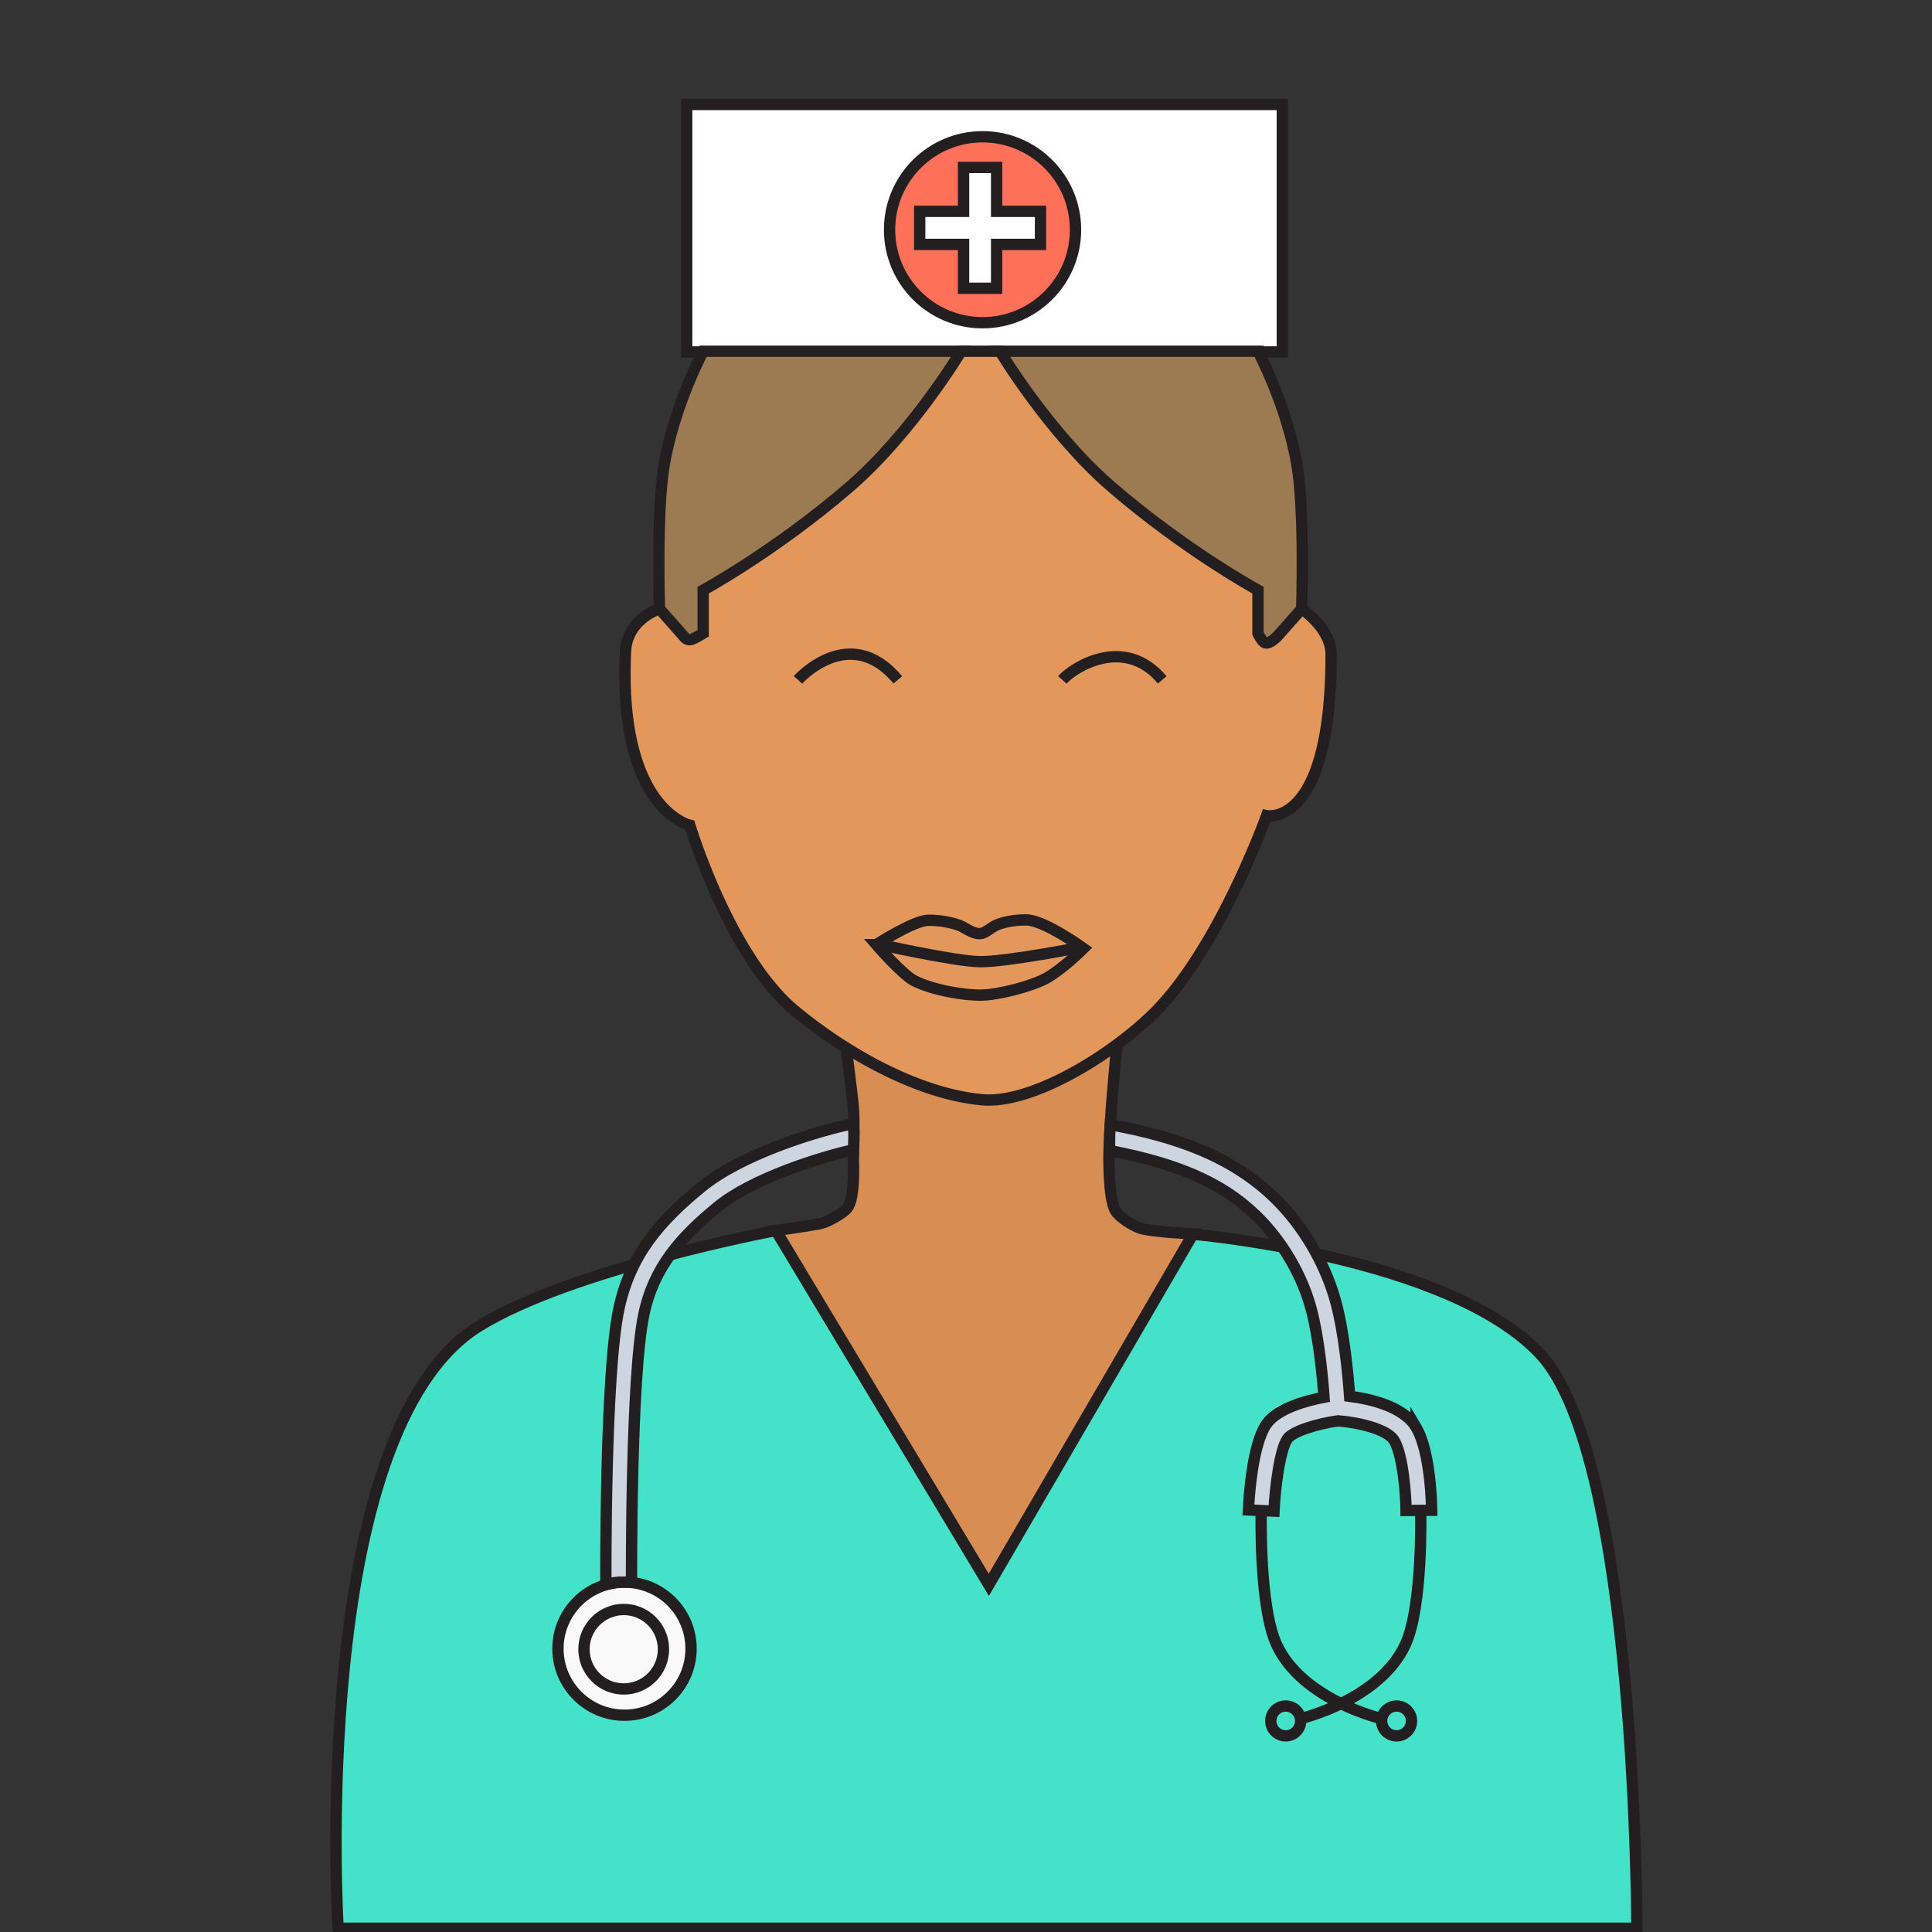 <svg xmlns="http://www.w3.org/2000/svg" width="256" height="256" viewBox="-43.774 -13.093 256 256"><rect x="-43.774" y="-13.093" width="256" height="256" fill="#333333" stroke="none"/><path fill="#FFF" stroke="#231F20" stroke-width="1.5" stroke-miterlimit="10" d="M47.216.75h78.925v32.792H47.216z"/><circle fill="#FF7058" stroke="#231F20" stroke-width="1.5" stroke-miterlimit="10" cx="86.418" cy="17.35" r="12.32"/><path fill="#FFF" stroke="#231F20" stroke-width="1.5" stroke-miterlimit="10" d="M94.098 14.91h-5.814V9.095h-4.38v5.815h-5.815v4.381h5.815v5.813h4.38v-5.813h5.814z"/><path fill="#44E2C8" stroke="#231F20" stroke-width="1.5" stroke-miterlimit="10" d="M1.027 242.409s-4.028-65.679 18.646-79.772c12.215-7.593 39.359-12.682 39.359-12.682l54.999.465s34.065 2.865 46.286 15.907c12.803 13.665 12.803 76.082 12.803 76.082H1.027z"/><path fill="#D88D52" stroke="#231F20" stroke-width="1.5" stroke-miterlimit="10" d="M104.212 125.378l-35.928.048s.931 6.666 1.058 8.906c.088 1.596-.042 6.401-.042 6.401s.255 4.845-.781 6.211c-.582.769-2.713 1.928-3.66 2.109-2.026.384-5.827.9-5.827.9l28.218 46.952 27.076-46.511s-5.294-.225-6.972-.731c-.974-.294-2.813-1.466-3.331-2.342-1.005-1.704-.849-7.864-.849-7.864s.2-4.199.299-5.595c.149-2.122.739-8.484.739-8.484z"/><path fill="#E4975A" stroke="#231F20" stroke-width="1.5" stroke-miterlimit="10" d="M128.707 67.579s3.9 2.542 3.899 6.074c-.008 23.087-8.548 21.331-8.548 21.331s-6.498 18.153-15.298 26.542c-6.032 5.751-16.083 11.661-22.353 11.105-5.892-.523-12.182-3.255-17.637-6.62a64.249 64.249 0 0 1-7.223-5.175c-8.688-7.205-13.915-24.581-13.915-24.581s-9.508-2.072-8.519-23.034c.203-4.308 4.492-5.642 4.492-5.642l39.978-34.131h5.406l39.721 33.994"/><path fill="#9D7B52" stroke="#231F20" stroke-width="1.5" stroke-miterlimit="10" d="M49.399 33.448s-3.797 7.108-5.156 14.989c-1.059 6.146-.636 19.142-.636 19.142l3.249 3.673s.373.557.942.4c.49-.135 1.601-.824 1.601-.824v-5.721s9.606-5.228 19.424-13.703c8.264-7.134 14.762-17.956 14.762-17.956H49.399zM122.915 33.448s3.797 7.108 5.155 14.989c1.06 6.146.637 19.142.637 19.142l-3.249 3.673s-.986 1.004-1.555.848c-.49-.134-.988-1.272-.988-1.272v-5.721s-9.607-5.228-19.423-13.703c-8.265-7.134-14.763-17.956-14.763-17.956h34.186z"/><circle fill="#F9F9F9" stroke="#231F20" stroke-width="1.5" stroke-miterlimit="10" cx="38.975" cy="205.366" r="8.817"/><circle fill="none" stroke="#231F20" stroke-width="1.5" stroke-miterlimit="10" cx="38.873" cy="205.439" r="5.266"/><path fill="#CDD5E1" stroke="#231F20" stroke-width="1.5" stroke-miterlimit="10" d="M69.378 137.298c0-.341 0-.564-.092-1.489-.353.068-.718.133-1.046.209-4.685 1.069-13.975 4-19.083 8.188-5.466 4.481-9.419 8.949-10.939 16.186-1.828 8.701-1.715 35.35-1.709 36.453 0 0 1.334-.294 1.738-.296.444-.002 1.66 0 1.66 0-.001-.267-.125-27.111 1.629-35.46 1.316-6.268 4.858-10.233 9.771-14.26 4.622-3.79 13.519-6.553 17.915-7.558.111-.026.157-1.195.156-1.973zM143.868 176.036c-1.682-2.826-6.274-3.79-8.809-4.112-.188-2.627-.694-8.224-1.795-12.369-1.249-4.702-3.9-9.454-7.272-13.035-6.34-6.734-14.797-9.095-22.234-10.515-.198-.039-.195-.05-.404-.086-.022.385-.079.856-.09 1.221-.029.963-.021 2.22.012 2.226 9.785 1.868 15.733 4.683 20.25 9.479 1.418 1.507 4.886 5.651 6.462 11.578 1.005 3.783 1.491 9.068 1.679 11.626-2.27.436-6.086 1.445-7.578 3.492-1.948 2.676-2.375 10.001-2.44 11.442l3.386.155c.146-3.163.797-8.231 1.797-9.603.728-.998 4.002-1.988 6.693-2.358 2.612.189 6.54 1.096 7.432 2.593 1.157 1.945 1.564 7.095 1.58 9.284l3.391-.023c-.005-.314-.082-7.669-2.06-10.995z"/><path fill="none" stroke="#231F20" stroke-width="1.5" stroke-miterlimit="10" d="M123.346 187.05s-.329 12.703 2.044 17.79c3.46 7.417 13.984 9.817 13.984 9.817"/><path fill="none" stroke="#231F20" stroke-width="1.5" stroke-miterlimit="10" d="M144.474 187.05s.33 12.703-2.043 17.79c-3.463 7.417-13.985 9.817-13.985 9.817"/><circle fill="none" stroke="#231F20" stroke-width="1.5" stroke-miterlimit="10" cx="126.59" cy="214.941" r="1.978"/><circle fill="none" stroke="#231F20" stroke-width="1.5" stroke-miterlimit="10" cx="141.281" cy="214.941" r="1.978"/><path fill="none" stroke="#231F20" stroke-width="1.5" stroke-miterlimit="10" d="M72.344 112.077s4.886-3.172 6.852-3.226c1.553-.042 3.273.323 4.238.707.577.229 1.658 1.091 2.637 1.059.765-.025 1.53-.918 2.44-1.238.892-.313 2.072-.581 3.682-.581 2.392 0 7.604 3.773 7.604 3.773s-2.66 2.66-4.85 3.908c-1.946 1.109-6.378 2.232-8.616 2.284-2.317.053-6.521-.658-8.971-1.907-1.572-.801-5.016-4.779-5.016-4.779zM61.961 76.996s6.828-7.675 13.231 0M96.995 76.996c1.556-1.749 8.286-5.927 13.233 0"/><path fill="none" stroke="#231F20" stroke-width="1.5" stroke-miterlimit="10" d="M72.344 111.959s10.333 2.323 13.704 2.373c3.493.052 13.748-1.973 13.748-1.973"/></svg>
